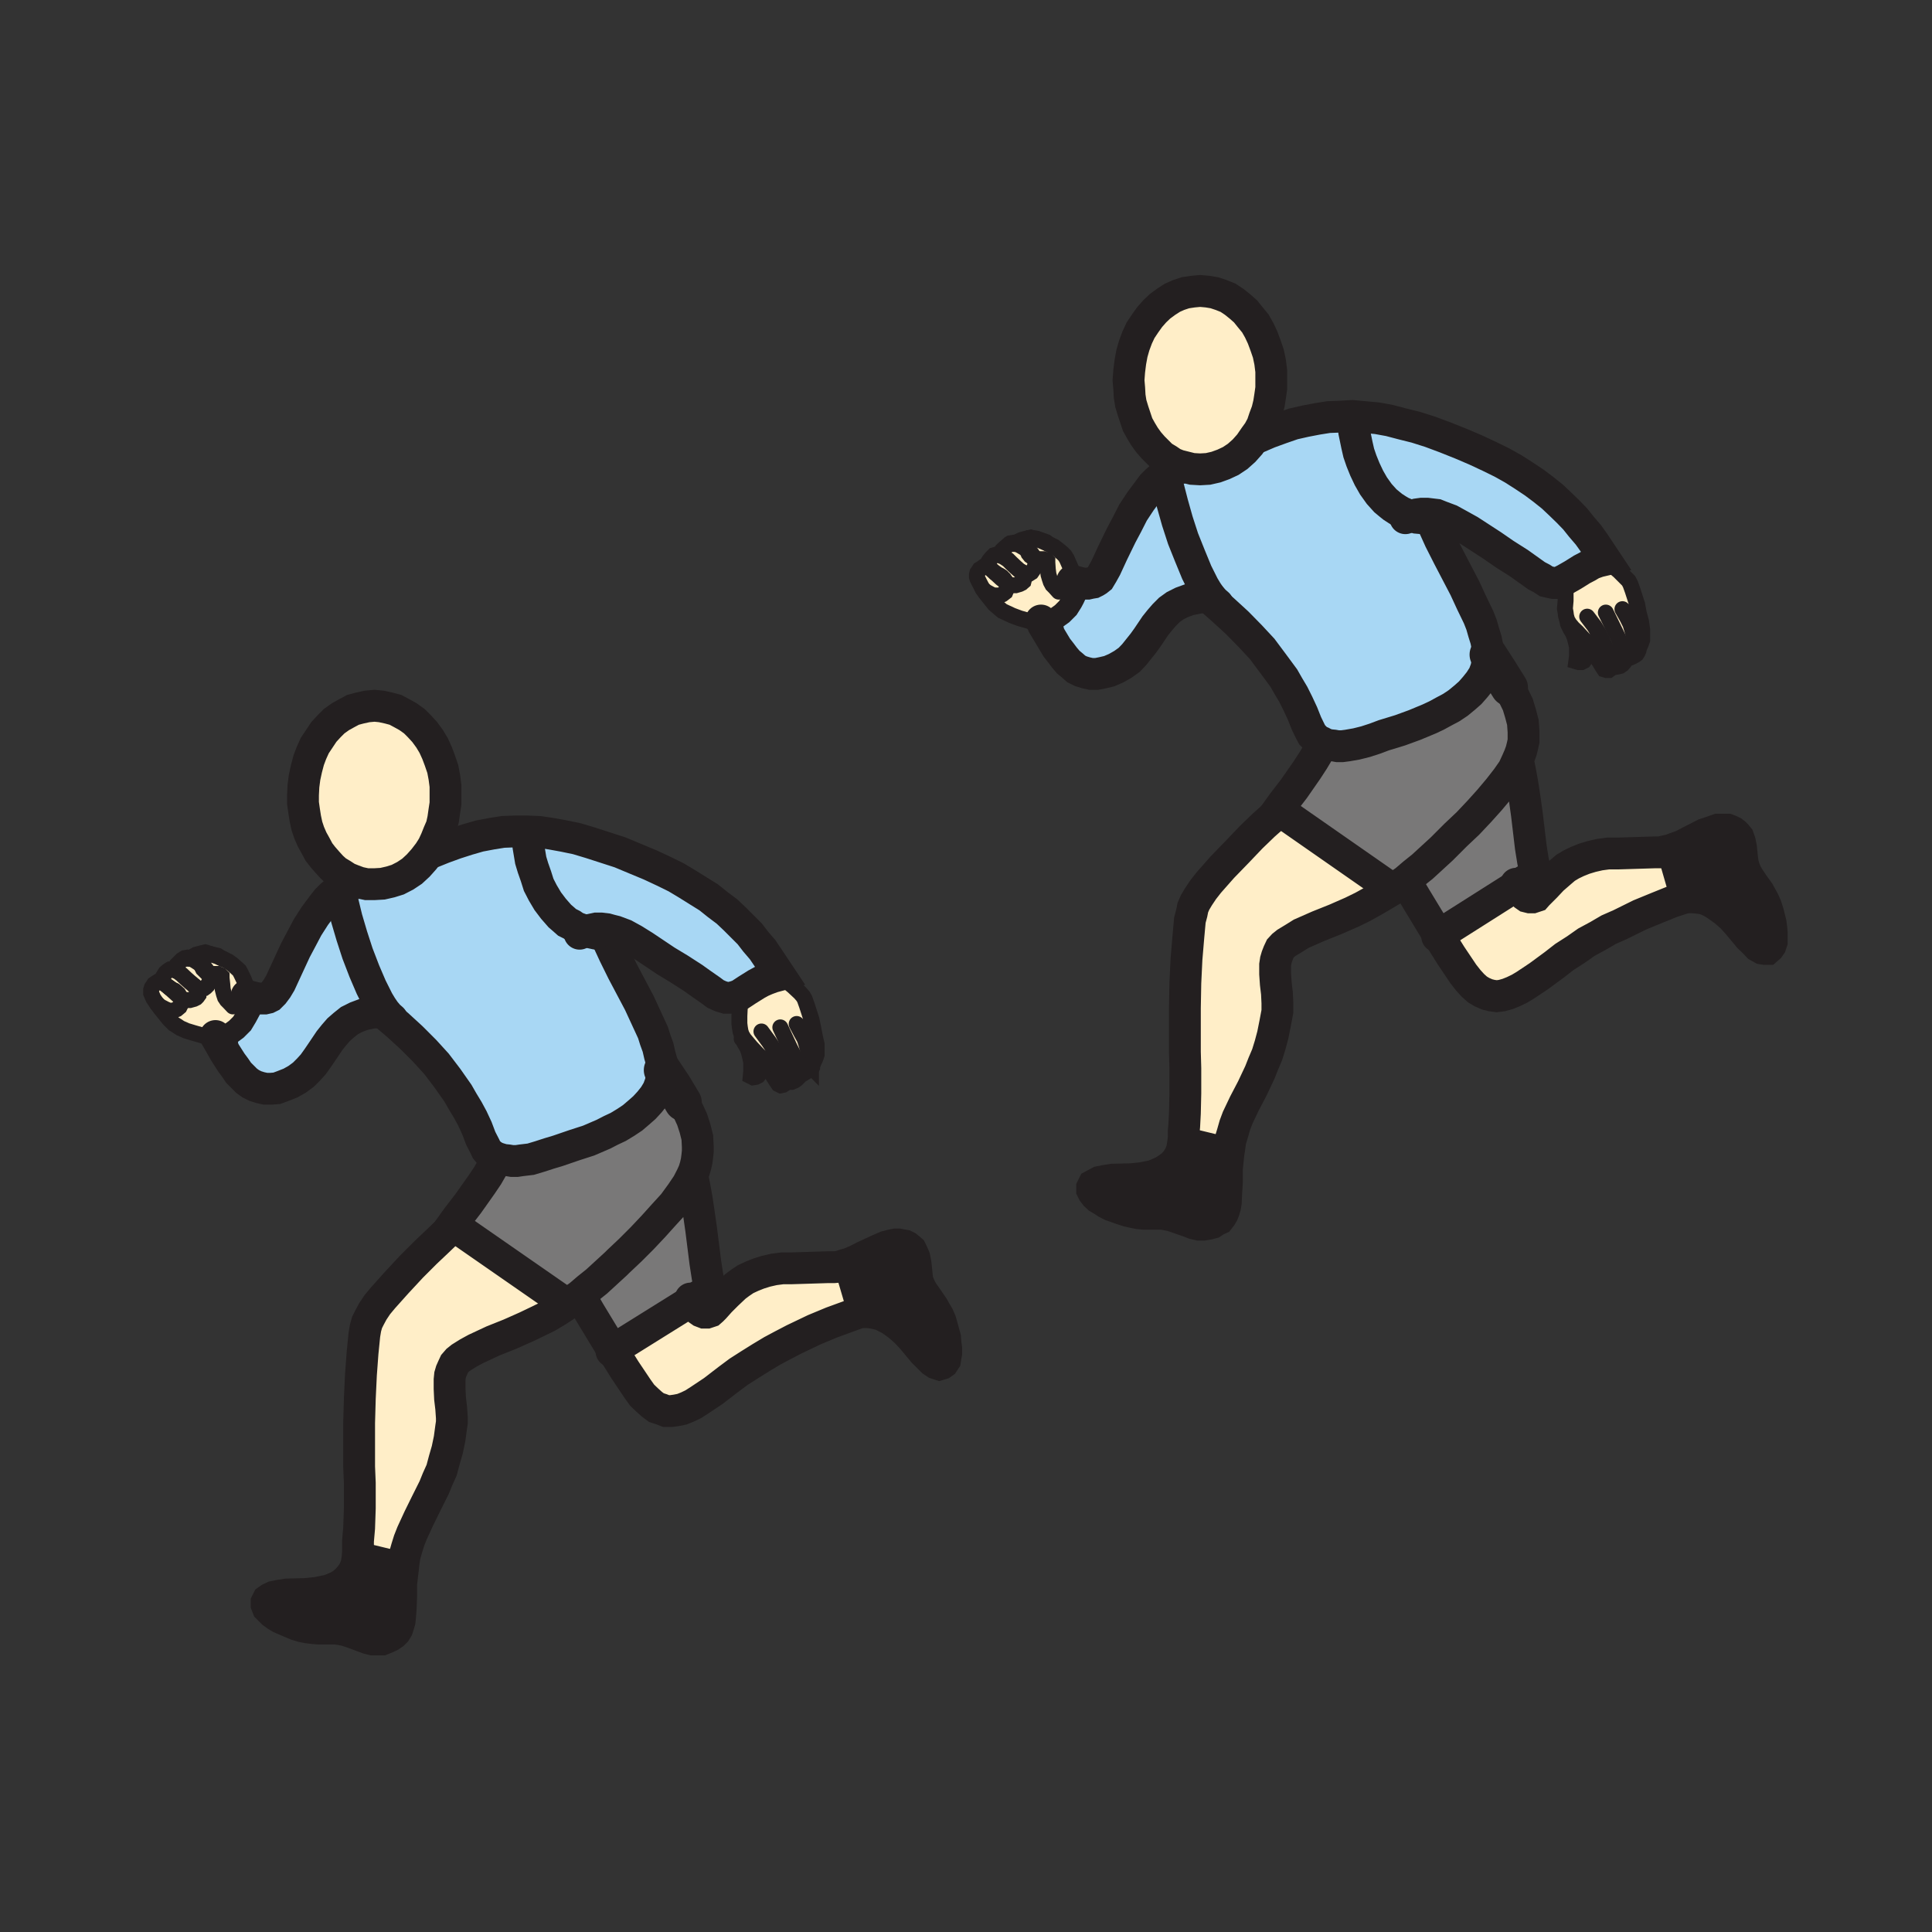 <svg id="Layer_1" xmlns="http://www.w3.org/2000/svg" viewBox="0 0 850 850"><rect x="0" y="0" width="850" height="850" fill="#333333" stroke="none"/><style>.st0{fill:#231f20}.st1{fill:#ffeec8}.st2{fill:#797878}.st3{fill:#a8d7f4}.st4,.st5,.st6,.st7{fill:none;stroke:#231f20;stroke-width:14;stroke-linecap:round;stroke-miterlimit:10}.st5,.st6,.st7{stroke-width:16.5}.st6,.st7{stroke-width:7}.st7{stroke-width:9.75}</style><path class="st0" d="M176.3 689.8l1 .2-.8 6.8v5.7l-.2 5-.3 4-.2 1.8-.5 1.7-.5 1.5-.8 1.3-1 1-1.5 1-1.5.7-2 .8h-4l-2-.5-2.2-.8-4-1.5-3.5-1.2-2.5-.5-2-.3H140l-2.2-.2-2.5-.3-2.5-.5-2.3-.7-4.7-2-2.3-1-1.7-1-1.8-1.3-1.2-1.2-1-1-.5-1.3v-1l.5-1 1-.7 1.7-.8 2.5-.5 3.3-.5 8.2-.2 4.8-.5 2.5-.5 2.5-.5 2.2-.8 2.3-1 2-1.2 2-1.8 1.5-1.7 1.5-2.3 1-2.5.5-3 2.5.3zM406.3 594.8l-5-6-2.8-3-3.2-2.8-3.5-2.5-2-1-1.8-1-2-.5-2.2-.5-2-.2h-2.3l-.2-2.3-5.3-18-.5-1 3.5-1.5 3.3-1.7 6.5-3 3-1.3 2.7-.7 1.5-.3h1.3l1.5.3 1.2.2 1 .5 1 .8.8.7.5 1 1 2.3.5 2.5.5 4.7.2 2.3.5 1.7 1 2.3 1 1.7 2.3 3.3 2.2 3.2 1 1.8 1.3 2.2 1 2.3.7 2.5 1.3 4.7.2 2.5.3 2.3v2l-.3 1.7-.2 1.3-.8 1.2-.7.5-1 .3-1.5-.5-1.5-1-1.8-1.8zM769.5 412.3l-5-6-2.7-3-3.3-2.8-3.5-2.5-2-1.2-1.7-.8-2-.7-2.3-.3-2-.2h-2.2l-.3-2.3-5.2-18-.5-1.2 3.5-1.3 3.2-1.7 6.5-3.3 3-1 2.8-1h4.2l1.3.5 1 .5 1 .8.7.7.8 1 .7 2 .5 2.5.5 5 .3 2 .5 1.8 1 2.5 1 1.7 2.2 3.3 2.3 3.2 1 1.8 1.2 2.2 1 2.3.8 2.5 1.2 4.7.3 2.3.2 2.2v3.8l-.5 1.5-.7 1-.8.7h-1l-1.2-.2-1.8-1-1.7-1.8zM539.5 507.3h1l-.7 6.7v5.8l-.3 5-.2 4.2-.3 1.8-.5 1.7-.5 1.3-.7 1.2-1 1.3-1.5.7-1.5 1-2 .5-1.8.3h-2l-2.2-.5-2-.8-4.3-1.5-3.5-1.2-2.5-.5-2-.3h-7.7l-2.3-.2-2.5-.5-2.2-.5-2.5-.8-4.8-1.7-2-1-2-1.3-1.7-1-1.3-1.2-1-1.3-.5-1v-1l.5-1 1.3-.7 1.5-.8 2.5-.5 3.2-.5 8.3-.2 4.7-.5 2.5-.5 2.5-.5 2.3-1 2.2-1 2-1.3 2-1.5 1.5-1.7 1.5-2.3 1-2.5.5-3 2.5.3z"/><path class="st1" d="M334.3 464.8l2.2 2.7-.7 2.5-.8 1.3-.7 1-.8 1-1 .5-1.2.2-1-.5.2-2v-4.2l-.5-2.3-.5-2-.7-2-1-1.7-1-1.8.5-.5 1.5 1.8 1.7 2z"/><path class="st1" d="M336.5 467.5l-2.2-2.7-3.8-4-1.7-2-1.5-1.8-1-1.7-.5-1.5-.3-1.8-.2-1.7V447l.2-4.2-.2-5 3.5-2.3 4-2.5 2.2-1.2 2.3-1 2.7-1 3-.8 6 5 3 2.8 1.3 1.5.7 1.2 1 2.8 2 6.2.8 3.8.7 3.7.8 3.5v4.5l-.5 1.5-1.3 2.8-.2.7v.5l-.5.8-.8.5-1.2.7-1.3.8-1.2.2-.5-.2-.3-.3v1.3l-.2.7-.8.8-1 .7-1.2.5h-2.5l-.5.8-.8.5-1 .2-1-.5-.7-1-1.3-2-1.7-3zM92 432.3l-.7 1.2-.8.8-.7.5-1 .2H88l-.7-.2-1.3-.5-.7-.8-1.8-1.5-1.7-1.5-1.8-1.7-1.7-1.3-.5-.2-.5-.5-.3-.5.3-.5.5-1.3 1-1 1.2-1.2.8-.5.5-.3 1.2-.2 1 .2.5.3h.3l1.7 1 2.3 1.5 1 2 .7.7.8.8 1 .5.5 1v2z"/><path class="st1" d="M86 434.3l1 1.2.3.8v1.5l-.5.7-.5.5-1 .5-1.8.5H82l-1.2-.2-1.3-.8-2.2-2-2.8-2.5-2.2-1.7-1-.5-1-.3.7-.5.3-1 .7-1.2.8-1.3 1.2-1 .8-.5h2l.5.3.5.5.5.2 1.7 1.3 1.8 1.7 1.7 1.5 1.8 1.5z"/><path class="st1" d="M79.5 439l.3 1.5-.3 1.5-.5 1-1.2 1-1.3.5-1 .3-1.5-.3-1.2-.5-2.3-1.2-1.5-1.3-1.5-2.2-1-2.3v-1.5l.3-1 .5-.7.5-.8.7-.5.8-.5h1l1 .3 1 .5 2.2 1.7 2.8 2.5z"/><path class="st1" d="M92 432.3l.3-1v-2l-.5-1-.5-1-1-1.3-2-1.7-.3-1.8-.2-2 .2-.5.3-.2 1-.3H91l1.8.3 3 1 2.2 1 2.5 1.2 1.8 1.3 1.7 1.5 1.3 1.2.7 1.3 1.3 2.7 1.2 3 1.3 3.3h.2l.3 1.2.2 1.5v1.5l-.2 1.5-.5 1.5-.8 1.5-.7 1.3-1.8 3-2.5 2.5-2.7 2-1.5.7-1.3.8-1.5.2-1.5.5.3.5-10.5-3-3.3-1-2.7-1.2-1.5-1-1.3-.8-2.2-2.2-2-2.5-2-2.5-1.3-1.8 1.5 1.3 2.3 1.2 1.2.5 1.5.3 1-.3 1.3-.5 1.2-1 .5-1 .3-1.5-.3-1.5 1.3.8 1.2.2h1.5l1.8-.5 1-.5.5-.5.5-.7v-1.5l-.3-.8-1-1.2 1.3.5.7.2h.8l1-.2.7-.5.8-.8zM249 573.5l.3.5-4.3 2.8-4.2 2.5-4.5 2.2-4.8 2.3-7.2 3.2-7.5 3-7.5 3.5-3.3 1.8-3.2 2-1.5 1.2-1.3 1.5-.7 1.5-.8 1.8-.5 1.7-.2 2v4l.2 4.3.5 4.2.3 4.3v2l-.3 2-.7 5.2-1 4.8-1.3 4.5-1.2 4.5-1.8 4-1.5 3.7-3.5 7-3.2 6.5-3 6.5-1.3 3.3-1 3.2-1 3.5-.5 3.5-.2 2-1-.2-16.5-4-2.5-.3.2-2.5v-5l.5-5.7.3-8.8v-11l-.3-7.2V626l.3-10.7.5-10.5.7-9.5.8-8 .5-3 .7-2.5 1-2 1.5-2.8 2-3 2.5-3 6-6.7 6.5-7 6.3-6.3 5.5-5.2 5.2-5 1.3-1.8zM379.3 575l.2 2.3-1.7.2-5.5 2-6.3 2.3-7.7 3.2-9 4.3-4.8 2.5-4.7 2.5-5 3-4.8 3-5 3.2-4.7 3.5-6.5 5-6 4-2.8 1.8-2.5 1.2-2.5 1-2.5.5-2.2.3H293l-2-.8-2.2-.7-2-1.5-2-1.8-2.3-2.2-2-2.8-5.5-8.2-5.5-8.8 34.8-21.7 1.2 2 1 1 1 1 1 .7 1.3.5h1.2l1.5-.5.8-.7 1-1 2.5-2.8 3-3 3.7-3.5 2-1.5 2.5-1.7 2.8-1.3 3-1.2 3.2-1 3.5-.8 3.8-.5h4.2l16-.5h2.5l2.3-.2 2.2-.8 2-.5.5 1zM742.5 392.5l.3 2.3-1.8.2-5.5 1.8-6.2 2.5-7.8 3.2-8.7 4.3-5 2.2-4.8 2.8-5 2.7-4.7 3.3-5 3.2-4.5 3.5-6.8 5-6 4-2.5 1.5-2.7 1.3-2.5 1-2.5.7-2.3.3-2.2-.3-2-.5-2.3-1-2-1.2-2-1.8-2-2.2-2.2-2.8-5.5-8.2-5.5-8.8 34.7-22 1.3 2 1 1.3 1 1 1 .7 1.2.3h1.3l1.5-.5.7-.8 1-1 2.5-2.5 3-3.2 3.8-3.3 2-1.7 2.5-1.5 2.7-1.3 3-1.2 3.3-1 3.5-.8 3.7-.5h4.3l16.2-.5h2.3l2.2-.5 2.3-.5 2-.7.5 1.2zM612.3 391l.2.5-4.2 2.5-4.3 2.5-4.5 2.5-4.7 2.3-7.3 3.2-7.5 3-7.5 3.3-3.2 2-3.3 2-1.5 1.2-1.2 1.3-.8 1.7-.7 1.8-.5 1.7-.3 2v4l.3 4.3.5 4.2.2 4.3v3.7l-1 5.3-1 5-1.2 4.5-1.3 4.2-1.7 4-1.5 3.8-3.3 7-3.5 6.7-3 6.3-1.2 3.2-1 3.5-1 3.3-.5 3.7-.3 1.8h-1l-16.5-4-2.5-.3.3-2.5v-3l.2-2 .3-5.7.2-8.8v-11l-.2-7.2v-19.3l.2-11 .5-10.5.8-9.5.7-7.7.8-3 .5-2.5 1-2.3 1.5-2.5 2-3 2.5-3.2 6-6.8 6.5-6.7 6.2-6.5 5.5-5.3 5.3-4.7 1.2-2zM697.5 282l2.3 3-.8 2.5-.7 1.3-.8 1-.7 1-1 .5h-1.3l-1-.3.3-2.2v-4.3l-.5-2-.5-2-.8-2-1-1.7-1-2 .5-.3 1.5 1.8 1.8 1.7z"/><path class="st1" d="M709 293.5l-.5.8-.7.5h-1l-1-.3-.8-1.2-1.2-2-1.8-2.8-2.2-3.5-2.3-3-3.7-4-1.8-1.7-1.5-1.8-1-1.7-.5-1.8-.2-1.5-.3-1.7.3-3.5v-4l-.3-5.3 3.5-2 4-2.5 2.3-1.2 2.2-1.3 2.8-1 3-.7 6 5 3 3 1.2 1.2.8 1.5 1 2.8 2 6.2.7 3.8 1 3.7.5 3.5v4.5l-.5 1.5-1.2 2.8v.5l-.3.7-.5.8-.7.5-1.3.7-1.2.5-1.3.3h-.2l-.5-.5v1.5l-.3.7-.7.8-1 .7-1.3.3-1.2.2h-1zM454 245l1 .8.5.7.3 1-.3 1-.2 1-.8 1.3-.7 1-.8.5h-2.5l-1.2-.8-.8-.5-1.7-1.5-1.8-1.7-1.5-1.5-2-1.3-.5-.2-.5-.5-.2-.5.2-.5.5-1.3 1.3-1.2 1.2-1 .5-.5.5-.3 1.3-.2 1 .2.5.3h.2l1.8 1 2.5 1.5.7 1.7.8 1z"/><path class="st1" d="M449.3 251.5l1 1.5.2.8v1.2l-.2.8-.8.7-1 .5-1.7.5h-1.5l-1.3-.2-1.2-1-2.3-1.8-2.7-2.5-2.3-2-1-.5h-1l.8-.5.2-1.2.8-1.3 1-1.2 1-1 1-.3.7-.2 1 .2.5.3.5.5.5.2 2 1.3 1.5 1.5 1.8 1.7 1.7 1.5z"/><path class="st1" d="M442.8 256.3l.2 1.7-.2 1.3-.5 1.2-1.3 1-1 .5h-2.7l-1.3-.5-2.2-1.2-1.5-1.3-1.3-2.5-1-2-.2-.7v-1l.2-.8.5-.7.5-.8.8-.5.7-.5h2l1 .5 2.3 2 2.7 2.5z"/><path class="st1" d="M455.3 249.5l.2-1 .3-1-.3-1-.5-.7-.5-1.3-.7-1-2-1.7-.5-1.8-.3-2 .3-.5.2-.2 1-.5h1.8l1.7.2 3 1.3 2.3 1 2.5 1.2 1.7 1.3 1.8 1.5 1.2 1.2.8 1.3 1.2 2.7 1.3 3 1.2 3.3.3-.3.2 1.5.3 1.5v1.3l-.3 1.5-.5 1.5-.7 1.5-.8 1.5-1.7 2.7-2.5 2.5-2.8 2-1.2 1-1.5.5-1.5.5-1.5.3.2.7-10.5-3-3.2-1.2-2.8-1.3-1.5-.7-1.2-1-2.3-2-2-2.5-2-2.5-1.2-1.8 1.5 1.3 2.2 1.2 1.3.5h2.7l1-.5 1.3-1 .5-1.2.2-1.3-.2-1.7 1.2 1 1.3.2h1.5l1.7-.5 1-.5.8-.7.2-.8v-1.2l-.2-.8-1-1.5 1.2.8h2.5l.8-.5.7-1zM559.3 167.3v3.5l-.5 3.5-.5 3.2-.8 3.3-1.2 3.2-1 3-1.5 2.8-1.8 2.5-2.2 3.2-2.5 2.8-2.8 2.5-3 2-3.2 1.5-3.3 1.2-3.5.8-3.5.2-3.5-.2-3.2-.8-2.8-.7-2.5-1-2.2-1.5-2.5-1.5-2-2-2-2-2-2.3-1.8-2.5-1.5-2.5-1.5-2.7-1-3-1-3-1-3.3-.5-3.2-.2-3.5-.3-3.5.3-4 .5-4 .7-3.8 1-3.5 1.3-3.5 1.5-3.2 2-3 2-2.8 2.2-2.5 2.3-2.2 2.7-2 2.8-1.8 2.7-1.2 3-1 3.3-.5 3.2-.3 3.3.3 3 .5 3 1 3 1.2 2.7 1.8 2.5 2 2.5 2.2 2 2.5 2.3 2.8 1.7 3 1.5 3.2 1.3 3.5 1.2 3.5.8 3.8.5 4zM196 349.8v3.7l-.5 3.3-.5 3.5-.7 3.2-1.3 3-1.2 3-1.3 2.8-1.7 2.7-2.3 3-2.5 2.8-2.7 2.5-3 2-3.3 1.7-3.2 1-3.5.8-3.5.2h-3.5l-3.3-.7-2.7-1-2.5-1-2.3-1.5-2.5-1.5-2-1.8-2-2.2-2-2.3-1.7-2.2-1.5-2.8-1.5-2.7-1.3-3-1-3-.7-3.3-.5-3.2-.5-3.5v-3.5l.2-4 .5-3.8.8-3.7 1-3.8 1.2-3.2 1.5-3.3 2-3 2-3 2.3-2.5 2.2-2.2 2.8-2 2.7-1.5 2.8-1.5 3-.8 3.2-.7 3.3-.3 3 .3 3.2.7 3 .8 2.8 1.5 2.7 1.5 2.8 2 2.2 2.2 2.3 2.5 2.2 3 1.8 3 1.5 3.3 1.2 3.2 1.3 3.8.7 3.7.5 3.8z"/><path class="st2" d="M304.3 572.3L269.5 594l-10-16.5-4.2-7.2-.3-.3 3.5-3 4-3.2 8.5-7.8 1-1 5.3-5 5.2-5.2 5-5.3 4.5-5 4.3-4.7 3.5-4.8 2.7-4 1.8-3.5.7 1.8.5 2.5 1 5.5 1 6.7 1 7 1.8 14.3 1 6.5 1.2 5.2z"/><path class="st2" d="M300.5 485l2.3 3.8 1.7 3.7 1.3 4 1 4 .2 4v2l-.2 2-.3 2.3-.5 2.2-.7 2.3-1 2.2-1.8 3.5-2.7 4-3.5 4.8-4.3 4.7-4.5 5-5 5.3-5.2 5.2-5.3 5-1 1-8.5 7.8-4 3.2-3.5 3-5.7 4-.3-.5-49.7-34.5-.3-.2 2-2.8 5-6.5 5.8-8.2 2.7-4 2.3-4 1.5-4 1.5.5 1.7.5 2 .2 1.8.3h2l2-.3 4.2-.5 4-1.2 4-1.3 4-1.2 7.3-2.5 6.2-2 6.5-2.8 3.3-1.7 3.2-1.5 3.3-2 3-2 2.7-2.3 2.5-2.2 2.3-2.5 2-2.5 1.7-2.8 1-2.7.8-3 .2-3 4.8 7.2zM667.5 389.5l-34.7 22-10-16.5-4.3-7.2-.2-.3 3.5-3 4-3.2 8.5-7.8 1-1 5.2-5.2 5.3-5 5-5.3 4.5-5 4.2-5 3.5-4.5 2.8-4 1.7-3.7.8 2 .5 2.5 1 5.5 1 6.5 1 7.2 1.7 14.3 1 6.2 1.3 5.5z"/><path class="st2" d="M664 302.5l2 3.8 1.8 3.7 1.2 4 1 3.8.3 4.2v4l-.5 2.3-.5 2-.8 2.2-1 2.3-1.7 3.7-2.8 4-3.5 4.5-4.2 5-4.5 5-5 5.3-5.3 5-5.2 5.2-1 1-8.5 7.8-4 3.2-3.5 3-5.8 4-.2-.5-49.8-34.7h-.2l2-2.8 5-6.5 5.7-8.2 2.8-4.3 2.2-3.7 1.5-4.3 1.5.8 1.8.5 2 .2 1.7.3h2l2.3-.3 4-.7 4-1 4-1.3 4-1.5 7.2-2.2 6.3-2.3 6.5-2.7 3.2-1.5 3.3-1.8 3.2-1.7 3-2 2.8-2.3 2.5-2.2 2.2-2.5 2-2.5 1.8-2.8 1-2.7.7-3 .3-3.3 4.7 7.3z"/><path class="st3" d="M149.5 391l1.3 6 1.7 7 2.3 7.8 2.5 7.7 3 7.8 3 7 3 6 1.5 2.5 1.5 2.2v.3h-1l-4.3.2-4 .8-3.2 1.2-3 1.5-2.5 2-2.3 2-2 2.3-2 2.5-3.5 5.2-1.7 2.5-2 2.8-2 2.2-2.3 2.3-2.7 2-3 1.7-3.3 1.3-2.7 1-2.5.2h-2.5l-2.3-.5-2.2-.7-2-1-1.8-1.3-1.7-1.7-1.8-1.8-1.5-2.2-1.7-2.3-3-4.7-3-5.3-.3-.5 1.5-.5 1.5-.2 1.3-.8 1.5-.7 2.7-2 2.5-2.5 1.8-3 .7-1.3.8-1.5.5-1.5.2-1.5V440l-.2-1.5 2 .5 1.5.3h2.7l1.3-.3 1-.5.7-.7.8-.8 1.5-2 1.5-2.5 3-6.5 3.7-8 2.5-4.7 2.8-5.3 3.2-5 3.5-4.7 1.8-2.3 2-2 2-1.7z"/><path class="st3" d="M291.5 470.8l-.2 3-.8 3-1 2.7-1.7 2.8-2 2.5-2.3 2.5-2.5 2.2-2.7 2.3-3 2-3.3 2-3.2 1.5-3.3 1.7-6.5 2.8-6.2 2-7.3 2.5-4 1.2-4 1.3-4 1.2-4.2.5-2 .3h-2l-1.8-.3-2-.2-1.7-.5-1.5-.5-1.8-1-1.5-1.3-1-1.2-.7-1.5-1.8-3.5-1.7-4.5-2-4.3-2-3.7-2.3-3.8-2-3.5-4.7-6.7-4.8-6.3-5.2-5.7-5.8-5.8-6-5.5-6.7-5.7h1v-.3l-1.5-2.2-1.5-2.5-3-6-3-7-3-7.8-2.5-7.7-2.3-7.8-1.7-7-1.3-6 2.3-1.2 2-.8 2-.5h2l.2-.2 3.3.7h3.5l3.5-.2 3.5-.8 3.2-1 3.3-1.7 3-2 2.7-2.5 2.5-2.8 2.3-3 .5.3 5.7-2.3 5.5-2 5.3-1.7 5.2-1.5 5.3-1 5-.8 5.2-.2h5.3v1l.2 1.7.5 4 1 6 1 3.3 1.3 3.7 1.2 3.8 1.8 3.5 2.2 3.7 2.5 3.3 2.8 3.2 1.5 1.3 1.7 1.5 2 1 1.8 1.2 2.2.8 2 .7 2.5-.5 2.3-.5h2.2l2.5.3-.5 3 3.8 8.2 3.7 7.5 7.3 13.8 3 6.5 3 6.5 1 3.2 1.2 3.3.8 3.5 1 3.5z"/><path class="st3" d="M325.3 437.8l-2 .7-2 .5h-2l-2.3-.7-2.2-1-2-1.5-4.3-3-3.5-2.5-6.2-4-5.8-3.5-9.7-6.5-4.5-2.8-4-2.2-4-1.5-2-.5-1.8-.5-2.5-.3h-2.2l-2.3.5-2.5.5-2-.7-2.2-.8-1.8-1.2-2-1-1.7-1.5-1.5-1.3-2.8-3.2-2.5-3.3-2.2-3.7-1.8-3.5-1.2-3.8-1.3-3.7-1-3.3-1-6-.5-4-.2-1.7v-1l5.2.2 5.5.8 5.5 1 5.8 1.2 6 1.8 6.2 2 6.8 2.2 6.7 2.8 6.5 2.7 6 2.8 5.5 2.7 5 3 4.8 3 4.5 2.8 4 3.2 4 3 3.5 3.3 3.2 3.2 3.3 3.3 2.7 3.5 3 3.5 2.5 3.7 5 7.5-3 .8-2.7 1-2.3 1-2.2 1.2-4 2.5zM688.5 255l-2 1-2 .5h-1l-1-.2-2.2-.5-2-1.3-2.3-1.2-4.2-3-3.5-2.5-6.3-4-5.5-3.8-10-6.5-4.5-2.5-4-2.2-4-1.5-2-.8-1.7-.2-2.5-.3h-2.3l-2.2.3-2.5.7-2-.7-2.3-1-1.7-1-2-1.3-1.5-1.2-1.8-1.5-2.7-3-2.5-3.5-2-3.5-1.8-3.8-1.5-3.7-1.2-3.5-.8-3.5-1.2-5.8-.5-4.2-.3-1.5V183l5.3.5 5.5.5 5.5 1 5.7 1.5 6 1.5 6.3 2 6.7 2.5 7 2.8 6.3 2.7 6 2.8 5.5 2.7 5 2.8 4.7 3 4.5 3 4 3 4 3.2 3.5 3.3 3.3 3.2 3.2 3.3 2.8 3.5 3 3.5 2.5 3.5 5 7.5-3 .7-2.8 1-2.2 1.3-2.3 1.2-4 2.5zM512.8 208.3l1.2 6.2 1.8 7 2.2 7.8 2.5 7.7 3 7.5 3 7.3 3 6 1.5 2.5 1.5 2.2h-1l-4.2.5-4 .8-3.3 1.2-3 1.5-2.5 1.8-2.2 2.2-2 2.3-2 2.5-3.5 5.2-1.8 2.5-2 2.5-2 2.5-2.2 2.3-2.8 2-3 1.7-3 1.3-3 .7-2.5.5H480l-2.2-.5-2.3-.7-2-1-1.7-1.5-1.8-1.5-1.7-2-1.5-2-1.8-2.3-3-5-3-5-.2-.7 1.5-.3 1.5-.5 1.5-.5 1.2-1 2.8-2 2.5-2.5 1.7-2.7.8-1.5.7-1.5.5-1.5.3-1.5v-1.3l-.3-1.5 2 .5 1.5.3h1.5l1.3-.3 1.2-.2 1-.5.8-.5 1-.8 1.2-2 1.5-2.7 3-6.5 3.8-7.8 2.5-4.7 2.7-5.3 3.3-5 3.5-4.7 1.7-2.3 2-2 2-1.7z"/><path class="st3" d="M654.8 288l-.3 3.3-.7 3-1 2.7-1.8 2.8-2 2.5-2.2 2.5-2.5 2.2-2.8 2.3-3 2-3.2 1.7-3.3 1.8-3.2 1.5-6.5 2.7-6.3 2.3-7.2 2.2-4 1.5-4 1.3-4 1-4 .7-2.3.3h-2l-1.7-.3-2-.2-1.8-.5-1.5-.8-1.7-.7-1.3-1.3-1.2-1.2-.8-1.5-1.7-3.5-1.8-4.5-2-4.3-2-4-2.2-3.7-2-3.5-4.8-6.5-4.7-6.3-5.3-5.7-5.7-5.8-6-5.5-6.8-6h1l-1.5-2.2-1.5-2.5-3-6-3-7.3-3-7.5-2.5-7.7-2.2-7.8-1.8-7-1.2-6.2 2.2-1 2-1 2-.5h2l.3-.3 3.2.8 3.5.2 3.5-.2 3.5-.8 3.3-1.2 3.2-1.5 3-2 2.8-2.5 2.5-2.8 2.2-3.2.5.5 5.8-2.5 5.5-2 5.2-1.8 5.3-1.2 5.2-1 5-.8 5.3-.2 5.2-.3v1.3l.3 1.5.5 4.2 1.2 5.8.8 3.5 1.2 3.5 1.5 3.7 1.8 3.8 2 3.5 2.5 3.5 2.7 3 1.8 1.5 1.5 1.2 2 1.3 1.7 1 2.3 1 2 .7 2.5-.7 2.2-.3h2.3l2.5.3-.5 3 3.7 8.2 3.8 7.5 7.2 13.8 3 6.5 3 6.2 1.3 3.3 1 3.5 1 3.2.7 3.5z"/><path class="st4" d="M158 388.3l-2.7-1-2.5-1-2.3-1.5-2.5-1.5-2-1.8-2-2.2-2-2.3-1.7-2.2-1.5-2.8-1.5-2.7-1.3-3-1-3-.7-3.3-.5-3.2-.5-3.5v-3.5l.2-4 .5-3.8.8-3.7 1-3.8 1.2-3.2 1.5-3.3 2-3 2-3 2.3-2.5 2.2-2.2 2.8-2 2.7-1.5 2.8-1.5 3-.8 3.2-.7 3.3-.3 3 .3 3.2.7 3 .8 2.8 1.5 2.7 1.5 2.8 2 2.2 2.2 2.3 2.5 2.2 3 1.8 3 1.5 3.3 1.2 3.2 1.3 3.8.7 3.7.5 3.8v7.7l-.5 3.3-.5 3.5-.7 3.2-1.3 3-1.2 3-1.3 2.8-1.7 2.7-2.3 3-2.5 2.8-2.7 2.5-3 2-3.3 1.7-3.2 1-3.5.8-3.5.2h-3.5zM157.8 388.5h-2l-2 .5-2 .8-2.3 1.2-1.7 1.3-2 1.7-2 2-1.8 2.3-3.5 4.7-3.2 5-2.8 5.3-2.5 4.7-3.7 8-3 6.5-1.5 2.5-1.5 2-.8.8-.7.7-1 .5-1.3.3h-2.7l-1.5-.3-2-.5-1.8-.5M94.8 455.8l.7 1.2.3.5 3 5.3 3 4.7 1.7 2.3 1.5 2.2 1.8 1.8 1.7 1.7 1.8 1.3 2 1 2.2.7 2.3.5h2.5l2.5-.2 2.7-1 3.3-1.3 3-1.7 2.7-2 2.3-2.3 2-2.2 2-2.8 1.7-2.5 3.5-5.2 2-2.5 2-2.3 2.3-2 2.5-2 3-1.5 3.2-1.2 4-.8 4.3-.2h1"/><path class="st4" d="M165.5 442.8l2.8 2.5 6.7 5.7 6 5.5 5.8 5.8 5.2 5.7 4.8 6.3 4.7 6.7 2 3.5 2.3 3.8 2 3.7 2 4.3 1.7 4.5 1.8 3.5.7 1.5 1 1.2 1.5 1.3 1.8 1 1.5.5 1.7.5 2 .2 1.8.3h2l2-.3 4.2-.5 4-1.2 4-1.3 4-1.2 7.3-2.5 6.2-2 6.5-2.8 3.3-1.7 3.2-1.5 3.3-2 3-2 2.7-2.3 2.5-2.2 2.3-2.5 2-2.5 1.7-2.8 1-2.7.8-3 .2-3-.2-3-1-3.5-.8-3.5-1.2-3.3-1-3.2-3-6.5-3-6.5-7.3-13.8-3.7-7.5-3.8-8.2"/><path class="st4" d="M189.3 375.3l5.7-2.3 5.5-2 5.3-1.7 5.2-1.5 5.3-1 5-.8 5.2-.2h5.3l5.2.2 5.5.8 5.5 1 5.8 1.2 6 1.8 6.2 2 6.8 2.2 6.7 2.8 6.5 2.7 6 2.8 5.5 2.7 5 3 4.8 3 4.5 2.8 4 3.2 4 3 3.5 3.3 3.2 3.2 3.3 3.3 2.7 3.5 3 3.5 2.5 3.7 5 7.5-3 .8-2.7 1-2.3 1-2.2 1.2-4 2.5-3.5 2.3-2 .7-2 .5h-2l-2.3-.7-2.2-1-2-1.5-4.3-3-3.5-2.5-6.2-4-5.8-3.5-9.7-6.5-4.5-2.8-4-2.2-4-1.5-2-.5-1.8-.5-2.5-.3h-2.2l-2.3.5-2.5.5-2.5 1.3"/><path class="st5" d="M300.5 485l-4.2-7-4.8-7.2"/><path class="st4" d="M198 540.8l-5.2 5-5.5 5.2-6.3 6.3-6.5 7-6 6.7-2.5 3-2 3-1.5 2.8-1 2-.7 2.5-.5 3-.8 8-.7 9.5-.5 10.5-.3 10.7v19.3l.3 7.2v11l-.3 8.8-.5 5.7v5l-.2 2.5-.5 3-1 2.5-1.5 2.3-1.5 1.7-2 1.8-2 1.2-2.3 1-2.2.8-2.5.5-2.5.5-4.8.5-8.2.2-3.3.5-2.5.5-1.7.8-1 .7-.5 1v1l.5 1.3 1 1 1.2 1.2 1.8 1.3 1.7 1 2.3 1 4.7 2 2.3.7 2.5.5 2.5.3 2.2.2h7.8l2 .3 2.5.5 3.5 1.2 4 1.5 2.2.8 2 .5h4l2-.8 1.5-.7 1.5-1 1-1 .8-1.3.5-1.5.5-1.7.2-1.8.3-4 .2-5v-5.7l.8-6.8.2-2 .5-3.5 1-3.5 1-3.2 1.3-3.3 3-6.5 3.2-6.5 3.5-7 1.5-3.7 1.8-4 1.2-4.5 1.3-4.5 1-4.8.7-5.2.3-2v-2l-.3-4.3-.5-4.2-.2-4.3v-4l.2-2 .5-1.7.8-1.8.7-1.5 1.3-1.5 1.5-1.2 3.2-2 3.3-1.8 7.5-3.5 7.5-3 7.2-3.2 4.8-2.3 4.5-2.2 4.2-2.5 4.3-2.8 5.7-4 3.5-3 4-3.2 8.5-7.8 1-1 5.3-5 5.2-5.2 5-5.3 4.5-5 4.3-4.7 3.5-4.8 2.7-4 1.8-3.5 1-2.2.7-2.3.5-2.2.3-2.3.2-2v-2l-.2-4-1-4-1.3-4-1.7-3.7-2.3-3.8M304.3 517.5l.7 1.8.5 2.5 1 5.5 1 6.7 1 7 1.8 14.3 1 6.5 1.2 5.2-8.2 5.3-34.8 21.7-.5.5M149.5 390v1l1.3 6 1.7 7 2.3 7.8 2.5 7.7 3 7.8 3 7 3 6 1.5 2.5 1.5 2.2 1.7 2 1.5 1.3"/><path class="st6" d="M86 434.3l-.2-.3M98 421.8l-2.2-1-3-1-1.5-.5-1-.3-1.3.3-2.7.7-1.8 1-.5.5v.3h.3l1.7 1 2.3 1.5 2 1.7 1 1.3.5 1 .5 1v2l-.3 1-.7 1.2-.8.8-.7.5-1 .2H88l-.7-.2-1.3-.5M109.8 437.3l-1.3-3.3-1.2-3-1.3-2.7-.7-1.3-1.3-1.2-1.7-1.5-1.8-1.3-2.5-1.2"/><path class="st6" d="M84.3 421.8H84l-.5-.3-1-.2-1.2.2-.5.3-.8.5-1.2 1.2-1 1-.5 1.3-.3.5.3.5.5.5.5.2 1.7 1.3 1.8 1.7 1.7 1.5 1.8 1.5.7.8 1 1.2.3.8v1.5l-.5.7-.5.5-1 .5-1.8.5H82l-1.2-.2-1.3-.8-2.2-2-2.8-2.5"/><path class="st6" d="M77.8 427l-.5-.2-.5-.3h-2l-.8.5-1.2 1-.8 1.3-.7 1.2-.3 1M69 441.5l-1.5-2.2-1-2.3v-1.5l.3-1 .5-.7.5-.8.7-.5.8-.5h1l1 .3 1 .5 2.2 1.7 3 2M101.3 459.3l-5.5-1.8-10.5-3-3.3-1-2.7-1.2-1.5-1-1.3-.8-2.2-2.2-2-2.5-2-2.5-1.3-1.8"/><path class="st6" d="M76.8 435.8l1.7 1.5 1 1.7.3 1.5-.3 1.5-.5 1-1.2 1-1.3.5-1 .3-1.5-.3-1.2-.5-2.3-1.2-1.5-1.3M343 429l6 5 3 2.8 1.3 1.5.7 1.2 1 2.8 2 6.2.8 3.8.7 3.7.8 3.5v4.5l-.5 1.5-1.3 2.8-.7.7v.3l-.3-.3-.2-2.5-.3-2.5-1.2-4.5-.8-2.5-1.5-2.7-2-3.8"/><path class="st6" d="M357.3 467.5l.2.8-.2.7v.5l-.5.8-.8.5-1.2.7-1.3.8-1.2.2-.5-.2-.3-.3-.5-1-1-4-.7-2.5-1.8-3.5-4.2-9"/><path class="st6" d="M351.5 471.8v1.5l-.2.7-.8.8-1 .7-1.2.5H346M325 436.3l.3 1.5.2 5-.2 4.2v3.3l.2 1.7.3 1.8.5 1.5 1 1.7 1.5 1.8 1.7 2 3.8 4 2.2 2.7 2.3 3.5 1.7 3 1.3 2 .7 1 1 .5 1-.2.8-.5.5-.8v-1l-.8-3-.7-2.5-2-4-.8-1.7-1.2-2.5-2-3-3.3-4.5"/><path class="st7" d="M94.5 457h1l1.5-.5 1.5-.2 1.3-.8 1.5-.7 2.7-2 2.5-2.5 1.8-3 .7-1.3.8-1.5.5-1.5.2-1.5V440l-.2-1.5-.3-1.2-.2-.8"/><path class="st6" d="M326.3 457l.5.5 1 1.8 1 1.7.7 2 .5 2 .5 2.3v4.2l-.2 2 1 .5 1.2-.2 1-.5.8-1 .7-1 .8-1.3.7-2.5v-.5M98 421.8l-1-.5-1.2-.8-3-.7-1.8-.3h-1.7l-1 .3-.3.2-.2.5.2 2 .3 1.8 1 2 .7.7.8.8 1 .5 1 .2h3l.7.3.5.2.5.5v.8l.3 2.7.2 2.3.5 2 .5 1.5.8 1.2 1 1 1.7 1.8"/><path class="st4" d="M303.8 571.3l.5 1 1.2 2 1 1 1 1 1 .7 1.3.5h1.2l1.5-.5.8-.7 1-1 2.5-2.8 3-3 3.7-3.5 2-1.5 2.5-1.7 2.8-1.3 3-1.2 3.2-1 3.5-.8 3.8-.5h4.2l16-.5h2.5l2.3-.2 2.2-.8 2-.5 3.5-1.5 3.3-1.7 6.5-3 3-1.3 2.7-.7 1.5-.3h1.3l1.5.3 1.2.2 1 .5 1 .8.8.7.5 1 1 2.3.5 2.5.5 4.7.2 2.3.5 1.7 1 2.3 1 1.7 2.3 3.3 2.2 3.2 1 1.8 1.3 2.2 1 2.3.7 2.5 1.3 4.7.2 2.5.3 2.3v2l-.3 1.7-.2 1.3-.8 1.2-.7.5-1 .3-1.5-.5-1.5-1-1.8-1.8-2.2-2.2-5-6-2.8-3-3.2-2.8-3.5-2.5-2-1-1.8-1-2-.5-2.2-.5-2-.2h-2.3l-1.7.2-5.5 2-6.3 2.3-7.7 3.2-9 4.3-4.8 2.5-4.7 2.5-5 3-4.8 3-5 3.2-4.7 3.5-6.5 5-6 4-2.8 1.8-2.5 1.2-2.5 1-2.5.5-2.2.3H293l-2-.8-2.2-.7-2-1.5-2-1.8-2.3-2.2-2-2.8-5.5-8.2-5.5-8.8-10-16.5-4.2-7.2M249 573.5L199.3 539l-.3-.2 2-2.8 5-6.5 5.8-8.2 2.7-4 2.3-4M231.8 366.8l.2 1.7.5 4 1 6 1 3.3 1.3 3.7 1.2 3.8 1.8 3.5 2.2 3.7 2.5 3.3 2.8 3.2 1.5 1.3 1.7 1.5 2 1 1.8 1.2 2.2.8 2 .7 2.5.8 2.3.5M159.8 685.8l16.5 4M374 557l5.3 18M521.3 205.5l-2.8-.7-2.5-1-2.2-1.5-2.5-1.5-2-2-2-2-2-2.3-1.8-2.5-1.5-2.5-1.5-2.7-1-3-1-3-1-3.3-.5-3.2-.2-3.5-.3-3.5.3-4 .5-4 .7-3.8 1-3.5 1.3-3.5 1.5-3.2 2-3 2-2.8 2.2-2.5 2.3-2.2 2.7-2 2.8-1.8 2.7-1.2 3-1 3.3-.5 3.2-.3 3.3.3 3 .5 3 1 3 1.2 2.7 1.8 2.5 2 2.5 2.2 2 2.5 2.3 2.8 1.7 3 1.5 3.2 1.3 3.5 1.2 3.5.8 3.8.5 4v7.5l-.5 3.5-.5 3.2-.8 3.3-1.2 3.2-1 3-1.5 2.8-1.8 2.5-2.2 3.2-2.5 2.8-2.8 2.5-3 2-3.2 1.5-3.3 1.2-3.5.8-3.5.2-3.5-.2zM521 205.8h-2l-2 .5-2 1-2.2 1-1.8 1.5-2 1.7-2 2-1.7 2.3-3.5 4.7-3.3 5-2.7 5.3-2.5 4.7-3.8 7.8-3 6.5-1.5 2.7-1.2 2-1 .8-.8.5-1 .5-1.2.2-1.3.3H477l-1.5-.3-2-.5-1.7-.5M458 273l.8 1.3.2.7 3 5 3 5 1.8 2.3 1.5 2 1.7 2 1.8 1.5 1.7 1.5 2 1 2.3.7 2.2.5h2.5l2.5-.5 3-.7 3-1.3 3-1.7 2.8-2 2.2-2.3 2-2.5 2-2.5 1.8-2.5 3.5-5.2 2-2.5 2-2.3 2.2-2.2 2.5-1.8 3-1.5 3.3-1.2 4-.8 4.2-.5h1"/><path class="st4" d="M528.8 260.3l2.7 2.2 6.8 6 6 5.5 5.7 5.8 5.3 5.7 4.7 6.3 4.8 6.5 2 3.5 2.2 3.7 2 4 2 4.3 1.8 4.5 1.7 3.5.8 1.5 1.2 1.2 1.3 1.3 1.7.7 1.5.8 1.8.5 2 .2 1.7.3h2l2.3-.3 4-.7 4-1 4-1.3 4-1.5 7.2-2.2 6.3-2.3 6.5-2.7 3.2-1.5 3.3-1.8 3.2-1.7 3-2 2.8-2.3 2.5-2.2 2.2-2.5 2-2.5 1.8-2.8 1-2.7.7-3 .3-3.3-.3-3-.7-3.5-1-3.2-1-3.5-1.3-3.3-3-6.2-3-6.5-7.2-13.8-3.8-7.5-3.7-8.2"/><path class="st4" d="M552.5 192.8l5.8-2.5 5.5-2 5.2-1.8 5.3-1.2 5.2-1 5-.8 5.3-.2 5.2-.3 5.3.5 5.5.5 5.5 1 5.7 1.5 6 1.5 6.3 2 6.7 2.5 7 2.8 6.3 2.7 6 2.8 5.5 2.7 5 2.8 4.7 3 4.5 3 4 3 4 3.2 3.5 3.3 3.3 3.2 3.2 3.3 2.8 3.5 3 3.5 2.5 3.5 5 7.5-3 .7-2.8 1-2.2 1.3-2.3 1.2-4 2.5-3.5 2-2 1-2 .5h-1l-1-.2-2.2-.5-2-1.3-2.3-1.2-4.2-3-3.5-2.5-6.3-4-5.5-3.8-10-6.5-4.5-2.5-4-2.2-4-1.5-2-.8-1.7-.2-2.5-.3h-2.3l-2.2.3-2.5.7-2.5 1"/><path class="st5" d="M664 302.5l-4.5-7.2-4.7-7.3"/><path class="st4" d="M561.3 358.3L556 363l-5.5 5.3-6.2 6.5-6.5 6.7-6 6.8-2.5 3.2-2 3-1.5 2.5-1 2.3-.5 2.5-.8 3-.7 7.7-.8 9.5-.5 10.5-.2 11v19.3l.2 7.2v11l-.2 8.8-.3 5.7-.2 2v3l-.3 2.5-.5 3-1 2.5-1.5 2.3-1.5 1.7-2 1.5-2 1.3-2.2 1-2.3 1-2.5.5-2.5.5-4.7.5-8.3.2-3.2.5-2.5.5-1.5.8-1.3.7-.5 1v1l.5 1 1 1.3 1.3 1.2 1.7 1 2 1.3 2 1 4.8 1.7 2.5.8 2.2.5 2.5.5 2.3.2h7.7l2 .3 2.5.5 3.5 1.2 4.3 1.5 2 .8 2.2.5h2l1.8-.3 2-.5 1.5-1 1.5-.7 1-1.3.7-1.2.5-1.3.5-1.7.3-1.8.2-4.2.3-5V514l.7-6.7.3-1.8.5-3.7 1-3.3 1-3.5 1.2-3.2 3-6.3 3.5-6.7 3.3-7 1.5-3.8 1.7-4 1.3-4.2 1.2-4.5 1-5 1-5.3v-3.7l-.2-4.3-.5-4.2-.3-4.3v-4l.3-2 .5-1.7.7-1.8.8-1.7 1.2-1.3 1.5-1.2 3.3-2 3.2-2 7.5-3.3 7.5-3 7.3-3.2 4.7-2.3 4.5-2.5 4.3-2.5 4.2-2.5 5.8-4 3.5-3 4-3.2 8.5-7.8 1-1 5.2-5.2 5.3-5 5-5.3 4.5-5 4.2-5 3.5-4.5 2.8-4 1.7-3.7 1-2.3.8-2.2.5-2 .5-2.3v-4l-.3-4.2-1-3.8-1.2-4-1.8-3.7-2-3.8M667.5 334.8l.8 2 .5 2.5 1 5.5 1 6.5 1 7.2 1.7 14.3 1 6.2 1.3 5.5-8.3 5-34.7 22-.5.5M512.8 207.5v.8l1.2 6.2 1.8 7 2.2 7.8 2.5 7.7 3 7.5 3 7.3 3 6 1.5 2.5 1.5 2.2 1.8 2 1.5 1.3"/><path class="st6" d="M456 237l-1.5-.2-1-.3-1.2.3-2.8.7-1.7.8-.5.5v.5h.2l1.8 1 2.5 1.5 2 1.7.7 1 .5 1.3.5.7.3 1-.3 1-.2 1-.8 1.3-.7 1-.8.5h-2.5l-1.2-.8M461.3 239.3l-2.3-1-3-1.3M473 254.8l-1.2-3.3-1.3-3-1.2-2.7-.8-1.3-1.2-1.2-1.8-1.5-1.7-1.3-2.5-1.2"/><path class="st6" d="M447.5 239.3h-.2l-.5-.3-1-.2-1.3.2-.5.3-.5.5-1.2 1-1.3 1.2-.5 1.3-.2.5.2.5.5.5.5.2 2 1.3 1.5 1.5 1.8 1.7 1.7 1.5.8.5 1 1.5.2.8v1.2l-.2.8-.8.7-1 .5-1.7.5h-1.5l-1.3-.2-1.2-1-2.3-1.8-2.7-2.5"/><path class="st6" d="M441 244.5l-.5-.2-.5-.3-1-.2-.7.2-1 .3-1 1-1 1.2-.8 1.3-.2 1.2M432.3 259l-1.3-2.5-1-2-.2-.7v-1l.2-.8.5-.7.5-.8.8-.5.7-.5h2l1 .5 2.3 2 3 1.8M464.5 276.5L459 275l-10.5-3-3.2-1.2-2.8-1.3-1.5-.7-1.2-1-2.3-2-2-2.5-2-2.5-1.2-1.8"/><path class="st6" d="M440 253.3l1.8 1.5 1 1.5.2 1.7-.2 1.3-.5 1.2-1.3 1-1 .5h-2.7l-1.3-.5-2.2-1.2-1.5-1.3M706.3 246.3l6 5 3 3 1.2 1.2.8 1.5 1 2.8 2 6.2.7 3.8 1 3.7.5 3.5v4.5l-.5 1.5-1.2 2.8-.5.7h-.3l-.2-.2V284l-.5-2.5-1.3-4.7-.7-2.3-1.5-3-2-3.5"/><path class="st6" d="M720.8 284.8v1.5l-.3.7-.5.8-.7.5-1.3.7-1.2.5-1.3.3h-.2l-.5-.5-.5-.8-1-4-.8-2.7-1.7-3.5-4.3-8.8"/><path class="st6" d="M714.8 289v1.8l-.3.7-.7.8-1 .7-1.3.3-1.2.2h-1M688.3 253.5l.2 1.5.3 5.3v4l-.3 3.5.3 1.7.2 1.5.5 1.8 1 1.7 1.5 1.8 1.8 1.7 3.7 4 2.3 3 2.2 3.5 1.8 2.8 1.2 2 .8 1.2 1 .3h1l.7-.5.5-.8v-1l-.7-3.2-.8-2.3-2-4-.7-1.7-1.3-2.5-2-3.3-3.2-4.2"/><path class="st7" d="M457.8 274.3h1l1.5-.3 1.5-.5 1.5-.5 1.2-1 2.8-2 2.5-2.5 1.7-2.7.8-1.5.7-1.5.5-1.5.3-1.5v-1.3l-.3-1.5-.2-1.5-.3-.7"/><path class="st6" d="M689.8 274.3l.2.5 1 2 1 1.7.8 2 .5 2 .5 2v4.3l-.3 2.2 1 .3h1.3l1-.5.7-1 .8-1 .7-1.3.8-2.5v-.5M461.3 239.3l-1-.8-1.3-.5-3-1-1.7-.2h-1.8l-1 .5-.2.2-.3.5.3 2 .5 1.8.7 1.7.8 1 .7.5 1 .8 1 .2h3l.8.3h.5l.5.5v.7l.2 3 .3 2.3.5 1.7.5 1.5.7 1.3 1 1 1.8 2"/><path class="st4" d="M667 388.8l.5.7 1.3 2 1 1.3 1 1 1 .7 1.2.3h1.3l1.5-.5.7-.8 1-1 2.5-2.5 3-3.2 3.8-3.3 2-1.7 2.5-1.5 2.7-1.3 3-1.2 3.3-1 3.5-.8 3.7-.5h4.3l16.2-.5h2.3l2.2-.5 2.3-.5 2-.7 3.5-1.3 3.2-1.7 6.5-3.3 3-1 2.8-1h4.2l1.3.5 1 .5 1 .8.7.7.8 1 .7 2 .5 2.5.5 5 .3 2 .5 1.8 1 2.5 1 1.7 2.2 3.3 2.3 3.2 1 1.8 1.2 2.2 1 2.3.8 2.5 1.2 4.7.3 2.3.2 2.2v3.8l-.5 1.5-.7 1-.8.7h-1l-1.2-.2-1.8-1-1.7-1.8-2.3-2.2-5-6-2.7-3-3.3-2.8-3.5-2.5-2-1.2-1.7-.8-2-.7-2.3-.3-2-.2h-2.2l-1.8.2-5.5 1.8-6.2 2.5-7.8 3.2-8.7 4.3-5 2.2-4.8 2.8-5 2.7-4.7 3.3-5 3.2-4.5 3.5-6.8 5-6 4-2.5 1.5-2.7 1.3-2.5 1-2.5.7-2.3.3-2.2-.3-2-.5-2.3-1-2-1.2-2-1.8-2-2.2-2.2-2.8-5.5-8.2-5.5-8.8-10-16.5-4.3-7.2M612.3 391l-49.8-34.7h-.2l2-2.8 5-6.5 5.7-8.2 2.8-4.3 2.2-3.7M595 184.3l.3 1.5.5 4.2 1.2 5.8.8 3.5 1.2 3.5 1.5 3.7 1.8 3.8 2 3.5 2.5 3.5 2.7 3 1.8 1.5 1.5 1.2 2 1.3 1.7 1 2.3 1 2 .7 2.5.8 2.2.2M523 503.3l16.5 4"/><path class="st5" d="M737.3 374.5l5.2 18"/></svg>